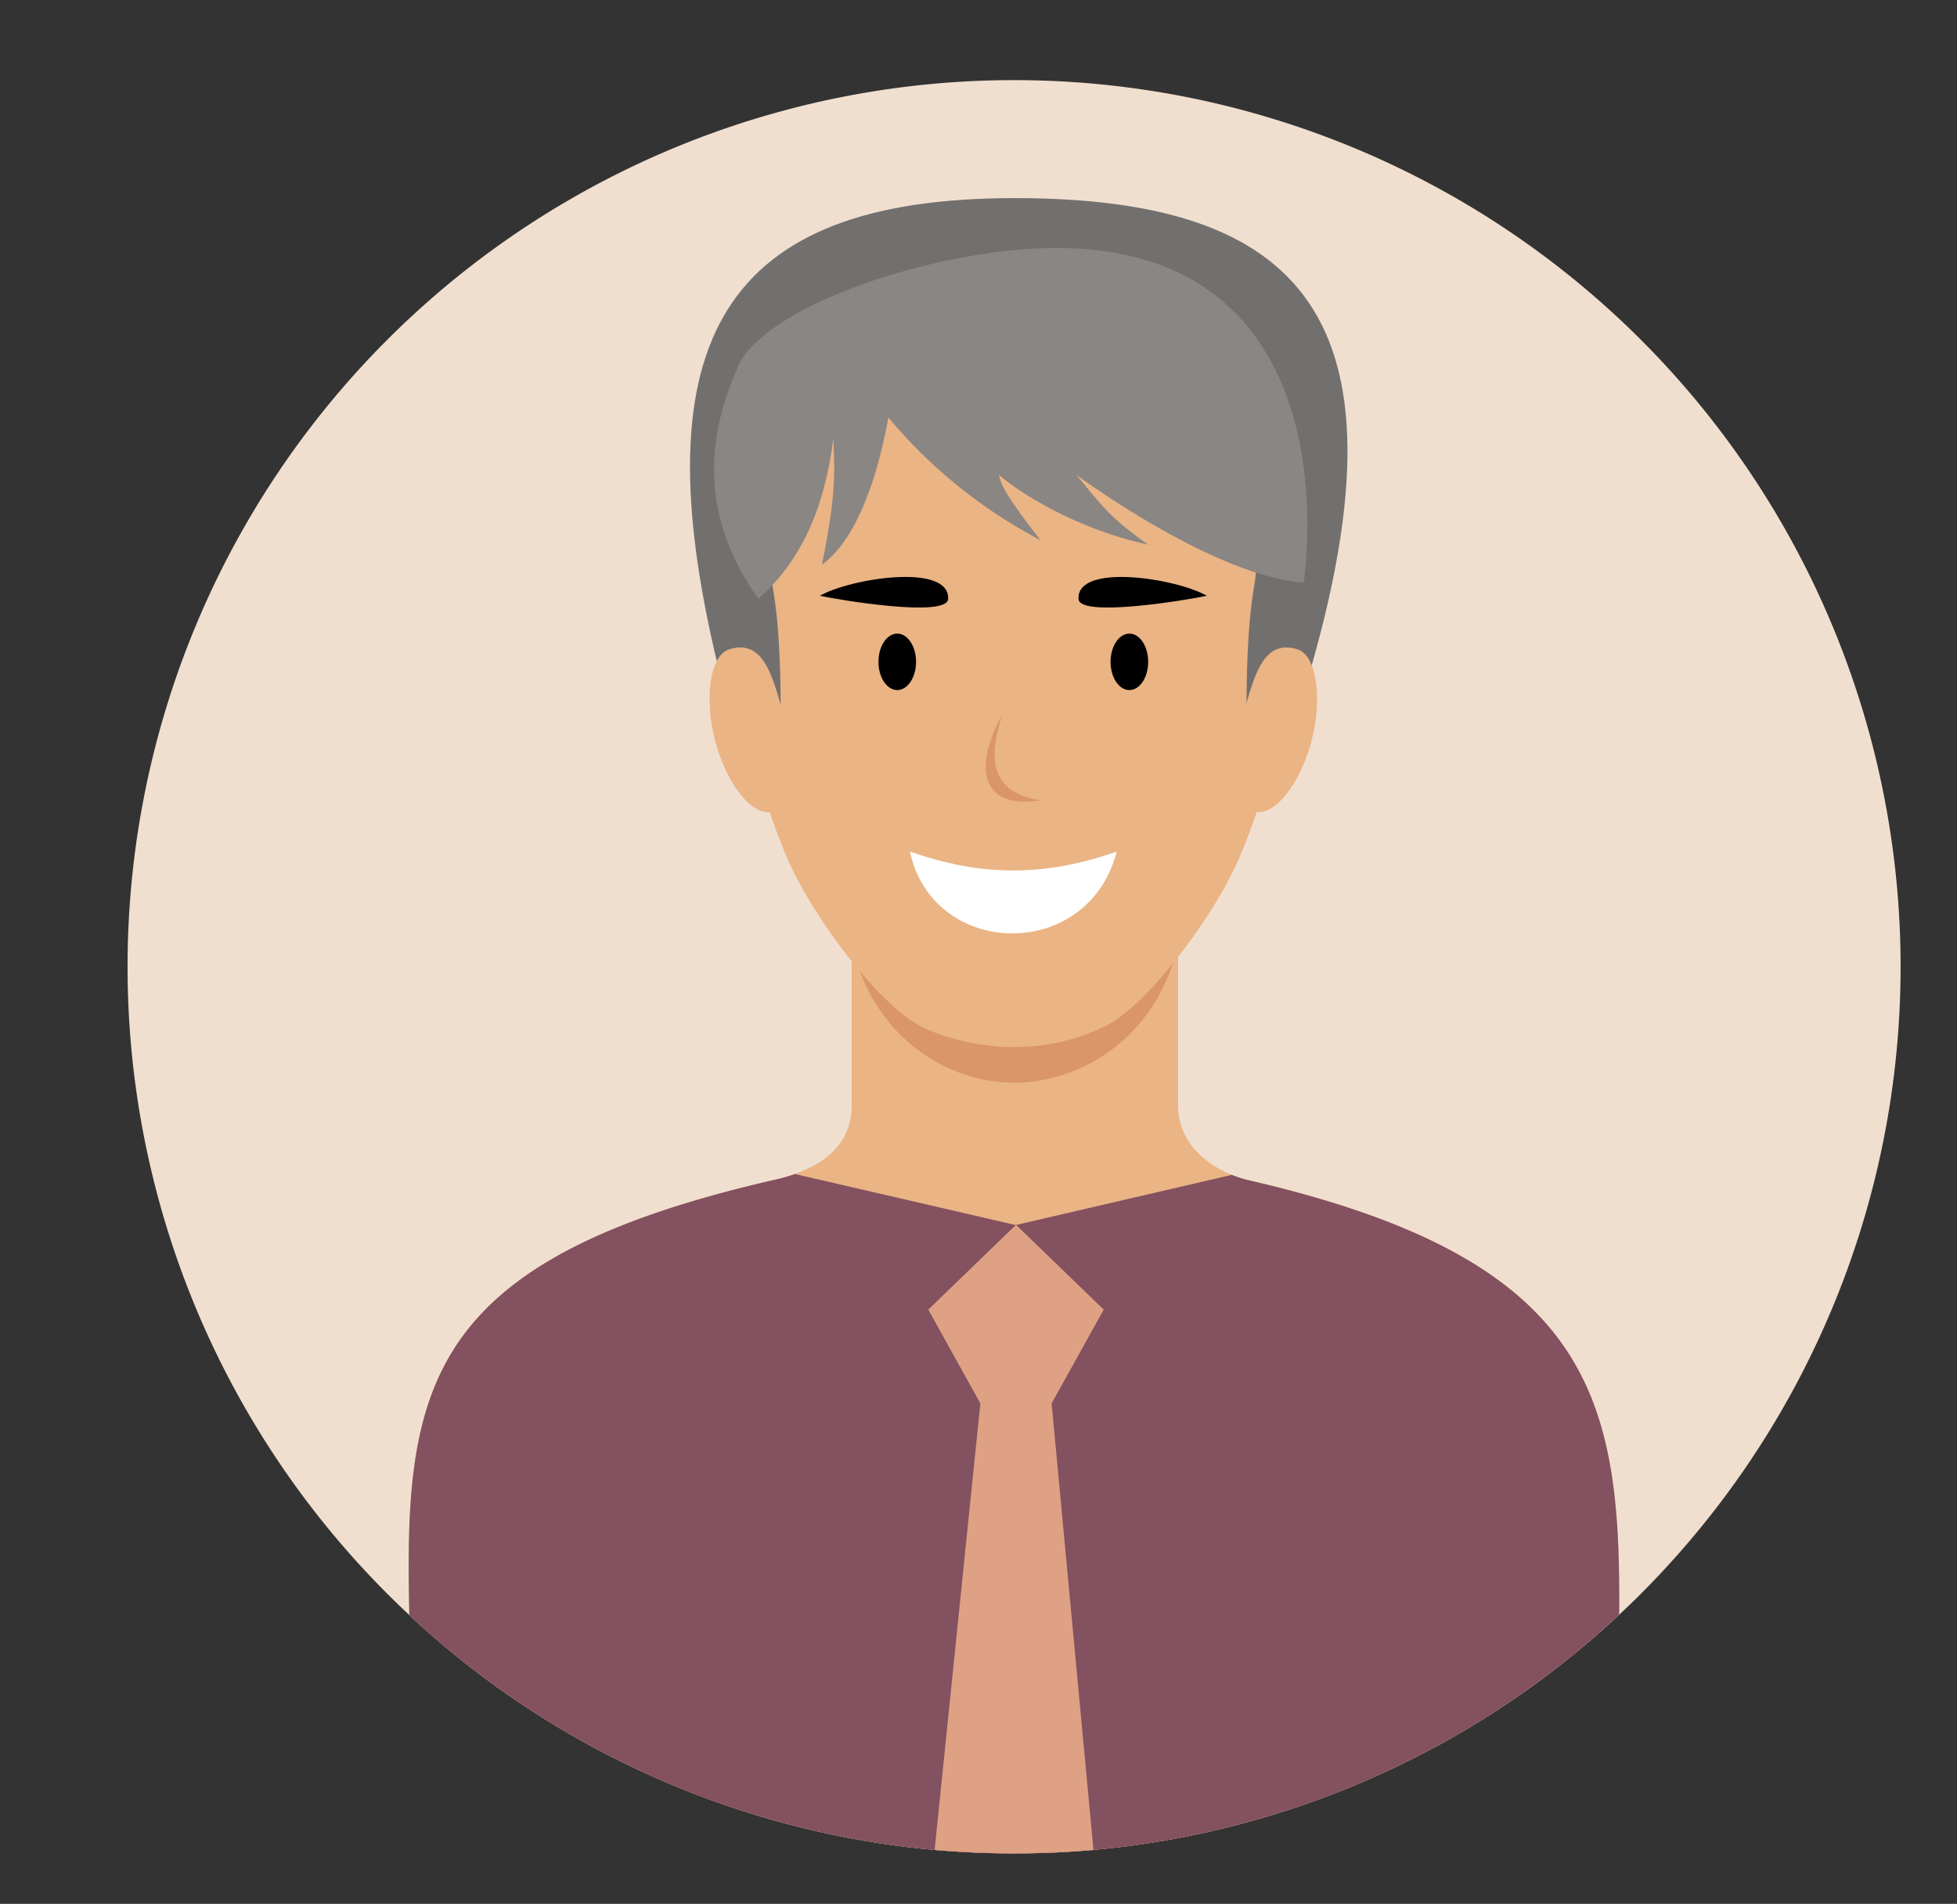 <svg id="Calque_1" data-name="Calque 1" xmlns="http://www.w3.org/2000/svg" viewBox="0 0 330 321"><rect x="0" y="0" width="330" height="321" fill="#333333" stroke="none"/><defs><style>.cls-1{fill:#f0dfcf;}.cls-1,.cls-2,.cls-3,.cls-4,.cls-5,.cls-6,.cls-7,.cls-8,.cls-9{fill-rule:evenodd;}.cls-2{fill:#ebb484;}.cls-3{fill:#83515f;}.cls-4{fill:#da9668;}.cls-6{fill:#fff;}.cls-7{fill:#72706f;}.cls-8{fill:#dea183;}.cls-9{fill:#898684;}</style></defs><title>Frederic</title><path class="cls-1" d="M171,13.51A149.49,149.49,0,1,1,21.51,163,149.49,149.49,0,0,1,171,13.51Z"/><path class="cls-2" d="M143.66,149.82h55v36.54c0,8.16,8,11.74,11.7,12.59,57.83,13.28,63,36.32,62.66,73.3a149.47,149.47,0,0,1-204,.09c-.93-38.46,2.51-59.86,61.45-73.39,5.69-1.31,13.14-4.32,13.14-12.57V149.82Z"/><path class="cls-3" d="M207.67,198.07a19.27,19.27,0,0,0,2.69.88c57.84,13.28,63,36.32,62.67,73.3a149.47,149.47,0,0,1-204,.09c-.93-38.46,2.51-59.86,61.45-73.39a32.39,32.39,0,0,0,3.59-1l37.21,8.6,36.35-8.44Z"/><path class="cls-4" d="M142.6,149.69h57.13c0,22.58-15.66,32.86-28.73,32.86s-28.4-10.39-28.4-32.86Z"/><path class="cls-2" d="M154.58,172.63c-7.12-4.15-17.51-18.18-21.57-27.36-14.89-33.73-16.56-95.09,37.67-95.09s53.22,60.65,38,95.09c-4.06,9.18-14.43,23.21-21.56,27.36A34.71,34.71,0,0,1,171,176.54c-6.36,0-12.86-1.81-16.45-3.91Z"/><path class="cls-4" d="M169,120.48c-.87,3.25-4.54,12.86,6.45,14.45-9.33,1.53-11.81-4.61-6.45-14.45Z"/><path class="cls-5" d="M203.5,100.45c-3.38.73-21.49,3.74-21.64.53-.28-6.11,16.51-3.47,21.64-.53Zm-65.25,0c3.38.73,21.49,3.74,21.63.53.28-6.11-16.5-3.47-21.63-.53Z"/><path class="cls-6" d="M188.31,143.57c-4.8,18.68-30.95,18.14-34.88,0,11.94,4.22,22.73,4.3,34.88,0Z"/><path class="cls-7" d="M194.49,65.13c15.76-7.82,19.48,19.08,16.94,34-1.1,6.52-1.24,14.81-1.24,21.49l4.06-.09c.07-8.44.73-12,6.84-8,16.84-58.77-1.41-79.13-50-79.13s-63.49,23.3-50,79c5.46-3.25,7.14.27,6.5,8.6l4.06.09c0-6.65-.15-15-1.25-21.49-2.54-15,1-41.45,17.21-34.42,13.23,5.74,36.43,5.19,46.89,0Z"/><path class="cls-2" d="M218.8,109.49c3.23,1,4.29,8.42,2.28,15.72s-6.31,12.51-9.58,11.64-4.29-7.5-2.27-14.8,3.46-14.52,9.57-12.56Zm-95.86,0c-3.22,1-4.29,8.42-2.27,15.72s6.31,12.51,9.58,11.64,4.29-7.5,2.27-14.8-3.46-14.52-9.58-12.56Z"/><path class="cls-8" d="M157.6,311.92l7.71-75.3-8.78-15.81,14.79-14.3,14.8,14.3-8.79,15.81,7.06,75.3q-6.62.57-13.39.57t-13.4-.57Z"/><path class="cls-9" d="M149.8,70.39c-1.38,7.64-4.56,20-11.21,24.83,2.6-12.66,2.08-15.92,1.95-21.4-1.34,10.56-4.7,20.06-12.66,27.15-7.78-11.11-10.36-23.62-3.52-38.9,2.86-7.65,20.41-15.54,39-18.85,52.42-9.29,59.53,29.77,56.5,55-12.82-.92-30.94-12.82-38.37-18.15,4.31,5.09,5.27,6.91,12.13,11.76-12.1-2.61-21.72-8.78-25.18-11.76.39,1.83,1.35,3.69,7,11A84.81,84.81,0,0,1,149.8,70.39Z"/><path class="cls-5" d="M151.3,106.83c1.75,0,3.17,2.13,3.17,4.76s-1.42,4.76-3.17,4.76-3.17-2.13-3.17-4.76,1.42-4.76,3.17-4.76Zm39.14,0c1.76,0,3.17,2.13,3.17,4.76s-1.41,4.76-3.17,4.76-3.17-2.13-3.17-4.76,1.42-4.76,3.17-4.76Z"/></svg>